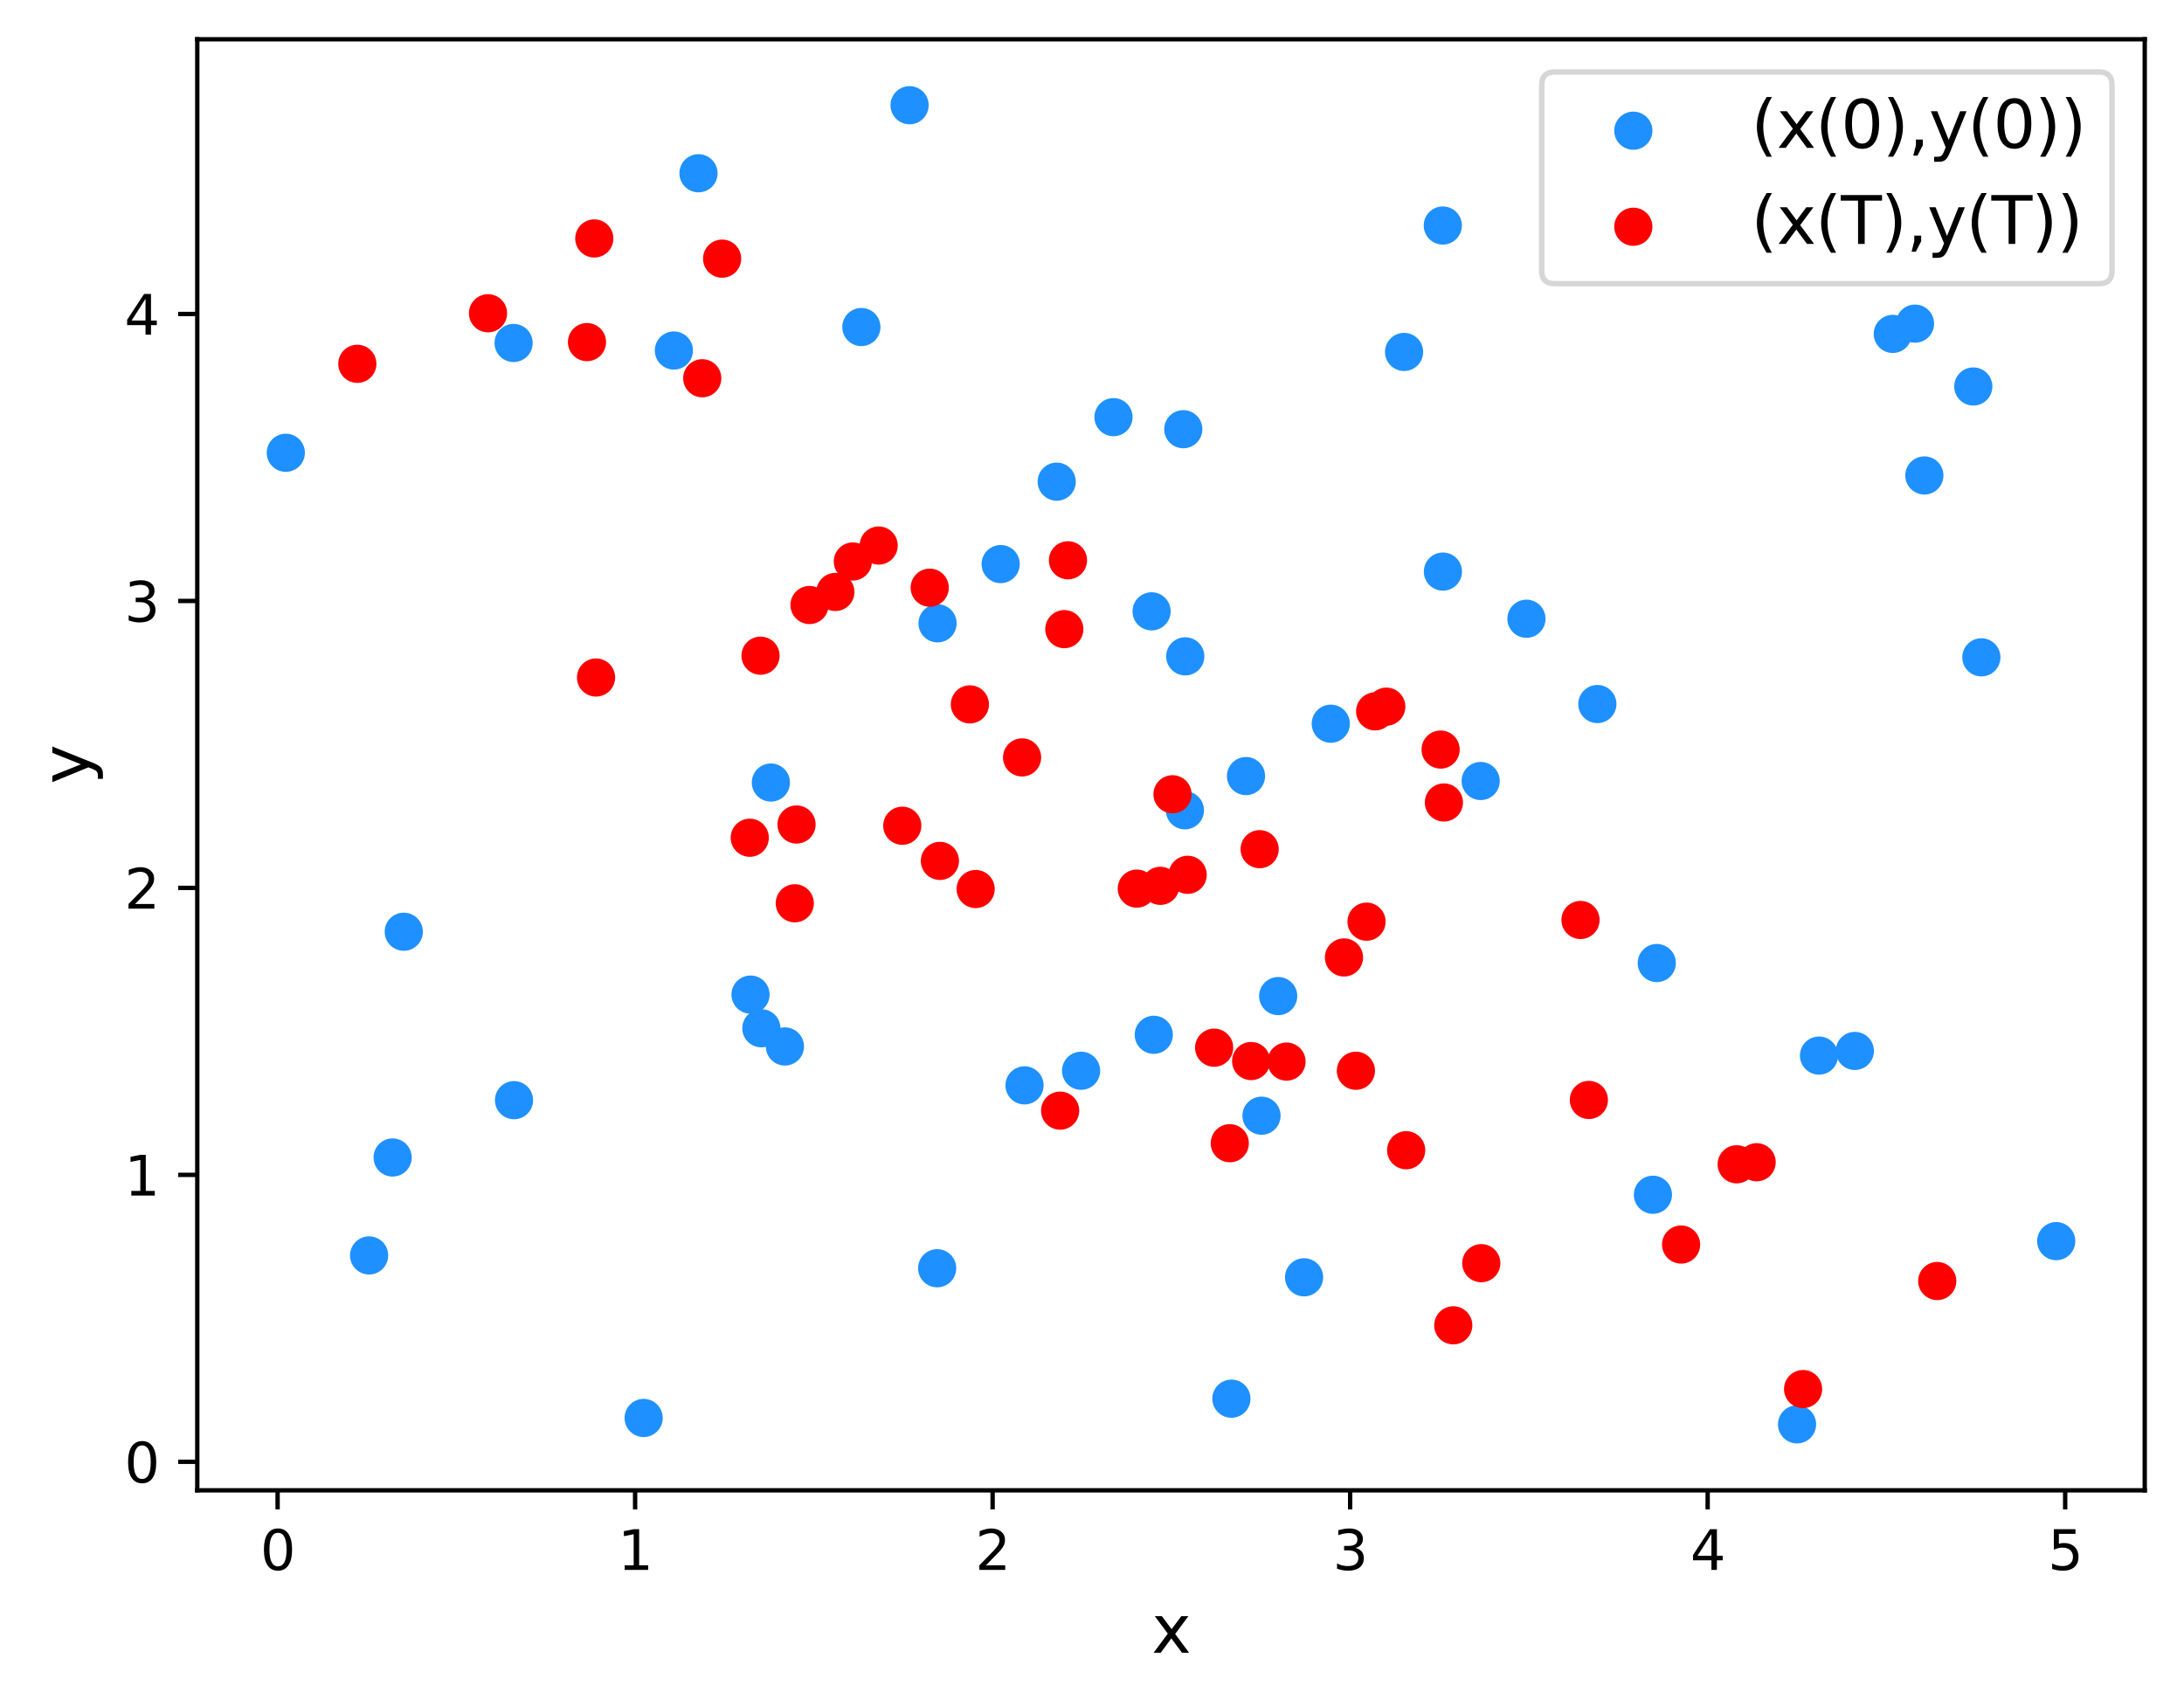 <?xml version="1.0" encoding="utf-8" standalone="no"?>
<!DOCTYPE svg PUBLIC "-//W3C//DTD SVG 1.1//EN"
  "http://www.w3.org/Graphics/SVG/1.1/DTD/svg11.dtd">
<svg xmlns:xlink="http://www.w3.org/1999/xlink" width="400.496pt" height="312.804pt" viewBox="0 0 400.496 312.804" xmlns="http://www.w3.org/2000/svg" version="1.1">
 <defs>
  <style type="text/css">*{stroke-linejoin: round; stroke-linecap: butt}</style>
 </defs>
 <g id="figure_1">
  <g id="patch_1">
   <path d="M 0 312.804 
L 400.496 312.804 
L 400.496 0 
L 0 0 
z
" style="fill: #ffffff"/>
  </g>
  <g id="axes_1">
   <g id="patch_2">
    <path d="M 36.176 273.312 
L 393.296 273.312 
L 393.296 7.2 
L 36.176 7.2 
z
" style="fill: #ffffff"/>
   </g>
   <g id="PathCollection_1">
    <defs>
     <path id="mcd04d8993f" d="M 0 3 
C 0.796 3 1.559 2.684 2.121 2.121 
C 2.684 1.559 3 0.796 3 0 
C 3 -0.796 2.684 -1.559 2.121 -2.121 
C 1.559 -2.684 0.796 -3 0 -3 
C -0.796 -3 -1.559 -2.684 -2.121 -2.121 
C -2.684 -1.559 -3 -0.796 -3 0 
C -3 0.796 -2.684 1.559 -2.121 2.121 
C -1.559 2.684 -0.796 3 0 3 
z
" style="stroke: #1e90ff"/>
    </defs>
    <g clip-path="url(#p346c3f3699)">
     <use xlink:href="#mcd04d8993f" x="363.337" y="120.55" style="fill: #1e90ff; stroke: #1e90ff"/>
     <use xlink:href="#mcd04d8993f" x="166.795" y="19.296" style="fill: #1e90ff; stroke: #1e90ff"/>
     <use xlink:href="#mcd04d8993f" x="204.19" y="76.501" style="fill: #1e90ff; stroke: #1e90ff"/>
     <use xlink:href="#mcd04d8993f" x="141.36" y="143.513" style="fill: #1e90ff; stroke: #1e90ff"/>
     <use xlink:href="#mcd04d8993f" x="292.919" y="129.117" style="fill: #1e90ff; stroke: #1e90ff"/>
     <use xlink:href="#mcd04d8993f" x="123.573" y="64.283" style="fill: #1e90ff; stroke: #1e90ff"/>
     <use xlink:href="#mcd04d8993f" x="198.246" y="196.37" style="fill: #1e90ff; stroke: #1e90ff"/>
     <use xlink:href="#mcd04d8993f" x="183.5" y="103.449" style="fill: #1e90ff; stroke: #1e90ff"/>
     <use xlink:href="#mcd04d8993f" x="244.033" y="132.725" style="fill: #1e90ff; stroke: #1e90ff"/>
     <use xlink:href="#mcd04d8993f" x="137.63" y="182.402" style="fill: #1e90ff; stroke: #1e90ff"/>
     <use xlink:href="#mcd04d8993f" x="211.578" y="189.772" style="fill: #1e90ff; stroke: #1e90ff"/>
     <use xlink:href="#mcd04d8993f" x="71.998" y="212.276" style="fill: #1e90ff; stroke: #1e90ff"/>
     <use xlink:href="#mcd04d8993f" x="234.39" y="182.676" style="fill: #1e90ff; stroke: #1e90ff"/>
     <use xlink:href="#mcd04d8993f" x="257.476" y="64.544" style="fill: #1e90ff; stroke: #1e90ff"/>
     <use xlink:href="#mcd04d8993f" x="303.817" y="176.613" style="fill: #1e90ff; stroke: #1e90ff"/>
     <use xlink:href="#mcd04d8993f" x="271.522" y="143.23" style="fill: #1e90ff; stroke: #1e90ff"/>
     <use xlink:href="#mcd04d8993f" x="225.812" y="256.511" style="fill: #1e90ff; stroke: #1e90ff"/>
     <use xlink:href="#mcd04d8993f" x="352.886" y="87.194" style="fill: #1e90ff; stroke: #1e90ff"/>
     <use xlink:href="#mcd04d8993f" x="333.565" y="193.588" style="fill: #1e90ff; stroke: #1e90ff"/>
     <use xlink:href="#mcd04d8993f" x="216.988" y="78.713" style="fill: #1e90ff; stroke: #1e90ff"/>
     <use xlink:href="#mcd04d8993f" x="217.288" y="148.6" style="fill: #1e90ff; stroke: #1e90ff"/>
     <use xlink:href="#mcd04d8993f" x="193.776" y="88.332" style="fill: #1e90ff; stroke: #1e90ff"/>
     <use xlink:href="#mcd04d8993f" x="94.182" y="62.898" style="fill: #1e90ff; stroke: #1e90ff"/>
     <use xlink:href="#mcd04d8993f" x="67.686" y="230.235" style="fill: #1e90ff; stroke: #1e90ff"/>
     <use xlink:href="#mcd04d8993f" x="351.171" y="59.353" style="fill: #1e90ff; stroke: #1e90ff"/>
     <use xlink:href="#mcd04d8993f" x="94.259" y="201.764" style="fill: #1e90ff; stroke: #1e90ff"/>
     <use xlink:href="#mcd04d8993f" x="347.094" y="61.236" style="fill: #1e90ff; stroke: #1e90ff"/>
     <use xlink:href="#mcd04d8993f" x="303.109" y="219.11" style="fill: #1e90ff; stroke: #1e90ff"/>
     <use xlink:href="#mcd04d8993f" x="211.176" y="112.116" style="fill: #1e90ff; stroke: #1e90ff"/>
     <use xlink:href="#mcd04d8993f" x="264.578" y="41.358" style="fill: #1e90ff; stroke: #1e90ff"/>
     <use xlink:href="#mcd04d8993f" x="329.537" y="261.216" style="fill: #1e90ff; stroke: #1e90ff"/>
     <use xlink:href="#mcd04d8993f" x="377.064" y="227.616" style="fill: #1e90ff; stroke: #1e90ff"/>
     <use xlink:href="#mcd04d8993f" x="171.923" y="114.313" style="fill: #1e90ff; stroke: #1e90ff"/>
     <use xlink:href="#mcd04d8993f" x="228.489" y="142.329" style="fill: #1e90ff; stroke: #1e90ff"/>
     <use xlink:href="#mcd04d8993f" x="187.876" y="199.049" style="fill: #1e90ff; stroke: #1e90ff"/>
     <use xlink:href="#mcd04d8993f" x="139.618" y="188.577" style="fill: #1e90ff; stroke: #1e90ff"/>
     <use xlink:href="#mcd04d8993f" x="279.915" y="113.471" style="fill: #1e90ff; stroke: #1e90ff"/>
     <use xlink:href="#mcd04d8993f" x="340.136" y="192.734" style="fill: #1e90ff; stroke: #1e90ff"/>
     <use xlink:href="#mcd04d8993f" x="143.937" y="191.916" style="fill: #1e90ff; stroke: #1e90ff"/>
     <use xlink:href="#mcd04d8993f" x="264.597" y="104.824" style="fill: #1e90ff; stroke: #1e90ff"/>
     <use xlink:href="#mcd04d8993f" x="361.859" y="70.878" style="fill: #1e90ff; stroke: #1e90ff"/>
     <use xlink:href="#mcd04d8993f" x="74.041" y="170.873" style="fill: #1e90ff; stroke: #1e90ff"/>
     <use xlink:href="#mcd04d8993f" x="128.089" y="31.775" style="fill: #1e90ff; stroke: #1e90ff"/>
     <use xlink:href="#mcd04d8993f" x="157.956" y="59.977" style="fill: #1e90ff; stroke: #1e90ff"/>
     <use xlink:href="#mcd04d8993f" x="231.332" y="204.613" style="fill: #1e90ff; stroke: #1e90ff"/>
     <use xlink:href="#mcd04d8993f" x="171.852" y="232.588" style="fill: #1e90ff; stroke: #1e90ff"/>
     <use xlink:href="#mcd04d8993f" x="239.139" y="234.25" style="fill: #1e90ff; stroke: #1e90ff"/>
     <use xlink:href="#mcd04d8993f" x="52.409" y="83.036" style="fill: #1e90ff; stroke: #1e90ff"/>
     <use xlink:href="#mcd04d8993f" x="217.352" y="120.37" style="fill: #1e90ff; stroke: #1e90ff"/>
     <use xlink:href="#mcd04d8993f" x="118.03" y="260.041" style="fill: #1e90ff; stroke: #1e90ff"/>
    </g>
   </g>
   <g id="PathCollection_2">
    <defs>
     <path id="m5ed06d0052" d="M 0 3 
C 0.796 3 1.559 2.684 2.121 2.121 
C 2.684 1.559 3 0.796 3 0 
C 3 -0.796 2.684 -1.559 2.121 -2.121 
C 1.559 -2.684 0.796 -3 0 -3 
C -0.796 -3 -1.559 -2.684 -2.121 -2.121 
C -2.684 -1.559 -3 -0.796 -3 0 
C -3 0.796 -2.684 1.559 -2.121 2.121 
C -1.559 2.684 -0.796 3 0 3 
z
" style="stroke: #ff0000"/>
    </defs>
    <g clip-path="url(#p346c3f3699)">
     <use xlink:href="#m5ed06d0052" x="289.829" y="168.717" style="fill: #ff0000; stroke: #ff0000"/>
     <use xlink:href="#m5ed06d0052" x="132.421" y="47.434" style="fill: #ff0000; stroke: #ff0000"/>
     <use xlink:href="#m5ed06d0052" x="161.129" y="100.049" style="fill: #ff0000; stroke: #ff0000"/>
     <use xlink:href="#m5ed06d0052" x="139.464" y="120.248" style="fill: #ff0000; stroke: #ff0000"/>
     <use xlink:href="#m5ed06d0052" x="250.591" y="169.028" style="fill: #ff0000; stroke: #ff0000"/>
     <use xlink:href="#m5ed06d0052" x="107.639" y="62.74" style="fill: #ff0000; stroke: #ff0000"/>
     <use xlink:href="#m5ed06d0052" x="229.431" y="194.588" style="fill: #ff0000; stroke: #ff0000"/>
     <use xlink:href="#m5ed06d0052" x="153.184" y="108.56" style="fill: #ff0000; stroke: #ff0000"/>
     <use xlink:href="#m5ed06d0052" x="217.793" y="160.433" style="fill: #ff0000; stroke: #ff0000"/>
     <use xlink:href="#m5ed06d0052" x="165.459" y="151.433" style="fill: #ff0000; stroke: #ff0000"/>
     <use xlink:href="#m5ed06d0052" x="235.919" y="194.69" style="fill: #ff0000; stroke: #ff0000"/>
     <use xlink:href="#m5ed06d0052" x="137.488" y="153.636" style="fill: #ff0000; stroke: #ff0000"/>
     <use xlink:href="#m5ed06d0052" x="248.64" y="196.369" style="fill: #ff0000; stroke: #ff0000"/>
     <use xlink:href="#m5ed06d0052" x="195.172" y="115.381" style="fill: #ff0000; stroke: #ff0000"/>
     <use xlink:href="#m5ed06d0052" x="291.363" y="201.723" style="fill: #ff0000; stroke: #ff0000"/>
     <use xlink:href="#m5ed06d0052" x="246.455" y="175.589" style="fill: #ff0000; stroke: #ff0000"/>
     <use xlink:href="#m5ed06d0052" x="266.495" y="243.054" style="fill: #ff0000; stroke: #ff0000"/>
     <use xlink:href="#m5ed06d0052" x="264.779" y="147.168" style="fill: #ff0000; stroke: #ff0000"/>
     <use xlink:href="#m5ed06d0052" x="318.468" y="213.522" style="fill: #ff0000; stroke: #ff0000"/>
     <use xlink:href="#m5ed06d0052" x="170.488" y="107.779" style="fill: #ff0000; stroke: #ff0000"/>
     <use xlink:href="#m5ed06d0052" x="208.463" y="162.965" style="fill: #ff0000; stroke: #ff0000"/>
     <use xlink:href="#m5ed06d0052" x="156.393" y="102.974" style="fill: #ff0000; stroke: #ff0000"/>
     <use xlink:href="#m5ed06d0052" x="89.49" y="57.449" style="fill: #ff0000; stroke: #ff0000"/>
     <use xlink:href="#m5ed06d0052" x="145.745" y="165.655" style="fill: #ff0000; stroke: #ff0000"/>
     <use xlink:href="#m5ed06d0052" x="254.213" y="129.596" style="fill: #ff0000; stroke: #ff0000"/>
     <use xlink:href="#m5ed06d0052" x="146.066" y="151.208" style="fill: #ff0000; stroke: #ff0000"/>
     <use xlink:href="#m5ed06d0052" x="252.17" y="130.461" style="fill: #ff0000; stroke: #ff0000"/>
     <use xlink:href="#m5ed06d0052" x="308.275" y="228.241" style="fill: #ff0000; stroke: #ff0000"/>
     <use xlink:href="#m5ed06d0052" x="177.854" y="129.178" style="fill: #ff0000; stroke: #ff0000"/>
     <use xlink:href="#m5ed06d0052" x="195.842" y="102.754" style="fill: #ff0000; stroke: #ff0000"/>
     <use xlink:href="#m5ed06d0052" x="330.644" y="254.745" style="fill: #ff0000; stroke: #ff0000"/>
     <use xlink:href="#m5ed06d0052" x="355.244" y="234.932" style="fill: #ff0000; stroke: #ff0000"/>
     <use xlink:href="#m5ed06d0052" x="148.448" y="110.954" style="fill: #ff0000; stroke: #ff0000"/>
     <use xlink:href="#m5ed06d0052" x="212.778" y="162.458" style="fill: #ff0000; stroke: #ff0000"/>
     <use xlink:href="#m5ed06d0052" x="222.646" y="192.137" style="fill: #ff0000; stroke: #ff0000"/>
     <use xlink:href="#m5ed06d0052" x="172.357" y="157.883" style="fill: #ff0000; stroke: #ff0000"/>
     <use xlink:href="#m5ed06d0052" x="230.991" y="155.733" style="fill: #ff0000; stroke: #ff0000"/>
     <use xlink:href="#m5ed06d0052" x="322.128" y="213.149" style="fill: #ff0000; stroke: #ff0000"/>
     <use xlink:href="#m5ed06d0052" x="178.911" y="163.041" style="fill: #ff0000; stroke: #ff0000"/>
     <use xlink:href="#m5ed06d0052" x="215.012" y="145.662" style="fill: #ff0000; stroke: #ff0000"/>
     <use xlink:href="#m5ed06d0052" x="264.178" y="137.464" style="fill: #ff0000; stroke: #ff0000"/>
     <use xlink:href="#m5ed06d0052" x="109.301" y="124.251" style="fill: #ff0000; stroke: #ff0000"/>
     <use xlink:href="#m5ed06d0052" x="108.979" y="43.732" style="fill: #ff0000; stroke: #ff0000"/>
     <use xlink:href="#m5ed06d0052" x="128.777" y="69.369" style="fill: #ff0000; stroke: #ff0000"/>
     <use xlink:href="#m5ed06d0052" x="257.862" y="210.943" style="fill: #ff0000; stroke: #ff0000"/>
     <use xlink:href="#m5ed06d0052" x="225.515" y="209.659" style="fill: #ff0000; stroke: #ff0000"/>
     <use xlink:href="#m5ed06d0052" x="271.633" y="231.657" style="fill: #ff0000; stroke: #ff0000"/>
     <use xlink:href="#m5ed06d0052" x="65.525" y="66.72" style="fill: #ff0000; stroke: #ff0000"/>
     <use xlink:href="#m5ed06d0052" x="187.426" y="138.905" style="fill: #ff0000; stroke: #ff0000"/>
     <use xlink:href="#m5ed06d0052" x="194.405" y="203.686" style="fill: #ff0000; stroke: #ff0000"/>
    </g>
   </g>
   <g id="matplotlib.axis_1">
    <g id="xtick_1">
     <g id="line2d_1">
      <defs>
       <path id="m930cf359f6" d="M 0 0 
L 0 3.5 
" style="stroke: #000000; stroke-width: 0.8"/>
      </defs>
      <g>
       <use xlink:href="#m930cf359f6" x="50.904" y="273.312" style="stroke: #000000; stroke-width: 0.8"/>
      </g>
     </g>
     <g id="text_1">
      <!-- 0 -->
      <g transform="translate(47.723 287.91) scale(0.1 -0.1)">
       <defs>
        <path id="DejaVuSans-30" d="M 2034 4250 
Q 1547 4250 1301 3770 
Q 1056 3291 1056 2328 
Q 1056 1369 1301 889 
Q 1547 409 2034 409 
Q 2525 409 2770 889 
Q 3016 1369 3016 2328 
Q 3016 3291 2770 3770 
Q 2525 4250 2034 4250 
z
M 2034 4750 
Q 2819 4750 3233 4129 
Q 3647 3509 3647 2328 
Q 3647 1150 3233 529 
Q 2819 -91 2034 -91 
Q 1250 -91 836 529 
Q 422 1150 422 2328 
Q 422 3509 836 4129 
Q 1250 4750 2034 4750 
z
" transform="scale(0.016)"/>
       </defs>
       <use xlink:href="#DejaVuSans-30"/>
      </g>
     </g>
    </g>
    <g id="xtick_2">
     <g id="line2d_2">
      <g>
       <use xlink:href="#m930cf359f6" x="116.465" y="273.312" style="stroke: #000000; stroke-width: 0.8"/>
      </g>
     </g>
     <g id="text_2">
      <!-- 1 -->
      <g transform="translate(113.283 287.91) scale(0.1 -0.1)">
       <defs>
        <path id="DejaVuSans-31" d="M 794 531 
L 1825 531 
L 1825 4091 
L 703 3866 
L 703 4441 
L 1819 4666 
L 2450 4666 
L 2450 531 
L 3481 531 
L 3481 0 
L 794 0 
L 794 531 
z
" transform="scale(0.016)"/>
       </defs>
       <use xlink:href="#DejaVuSans-31"/>
      </g>
     </g>
    </g>
    <g id="xtick_3">
     <g id="line2d_3">
      <g>
       <use xlink:href="#m930cf359f6" x="182.025" y="273.312" style="stroke: #000000; stroke-width: 0.8"/>
      </g>
     </g>
     <g id="text_3">
      <!-- 2 -->
      <g transform="translate(178.844 287.91) scale(0.1 -0.1)">
       <defs>
        <path id="DejaVuSans-32" d="M 1228 531 
L 3431 531 
L 3431 0 
L 469 0 
L 469 531 
Q 828 903 1448 1529 
Q 2069 2156 2228 2338 
Q 2531 2678 2651 2914 
Q 2772 3150 2772 3378 
Q 2772 3750 2511 3984 
Q 2250 4219 1831 4219 
Q 1534 4219 1204 4116 
Q 875 4013 500 3803 
L 500 4441 
Q 881 4594 1212 4672 
Q 1544 4750 1819 4750 
Q 2544 4750 2975 4387 
Q 3406 4025 3406 3419 
Q 3406 3131 3298 2873 
Q 3191 2616 2906 2266 
Q 2828 2175 2409 1742 
Q 1991 1309 1228 531 
z
" transform="scale(0.016)"/>
       </defs>
       <use xlink:href="#DejaVuSans-32"/>
      </g>
     </g>
    </g>
    <g id="xtick_4">
     <g id="line2d_4">
      <g>
       <use xlink:href="#m930cf359f6" x="247.586" y="273.312" style="stroke: #000000; stroke-width: 0.8"/>
      </g>
     </g>
     <g id="text_4">
      <!-- 3 -->
      <g transform="translate(244.404 287.91) scale(0.1 -0.1)">
       <defs>
        <path id="DejaVuSans-33" d="M 2597 2516 
Q 3050 2419 3304 2112 
Q 3559 1806 3559 1356 
Q 3559 666 3084 287 
Q 2609 -91 1734 -91 
Q 1441 -91 1130 -33 
Q 819 25 488 141 
L 488 750 
Q 750 597 1062 519 
Q 1375 441 1716 441 
Q 2309 441 2620 675 
Q 2931 909 2931 1356 
Q 2931 1769 2642 2001 
Q 2353 2234 1838 2234 
L 1294 2234 
L 1294 2753 
L 1863 2753 
Q 2328 2753 2575 2939 
Q 2822 3125 2822 3475 
Q 2822 3834 2567 4026 
Q 2313 4219 1838 4219 
Q 1578 4219 1281 4162 
Q 984 4106 628 3988 
L 628 4550 
Q 988 4650 1302 4700 
Q 1616 4750 1894 4750 
Q 2613 4750 3031 4423 
Q 3450 4097 3450 3541 
Q 3450 3153 3228 2886 
Q 3006 2619 2597 2516 
z
" transform="scale(0.016)"/>
       </defs>
       <use xlink:href="#DejaVuSans-33"/>
      </g>
     </g>
    </g>
    <g id="xtick_5">
     <g id="line2d_5">
      <g>
       <use xlink:href="#m930cf359f6" x="313.146" y="273.312" style="stroke: #000000; stroke-width: 0.8"/>
      </g>
     </g>
     <g id="text_5">
      <!-- 4 -->
      <g transform="translate(309.965 287.91) scale(0.1 -0.1)">
       <defs>
        <path id="DejaVuSans-34" d="M 2419 4116 
L 825 1625 
L 2419 1625 
L 2419 4116 
z
M 2253 4666 
L 3047 4666 
L 3047 1625 
L 3713 1625 
L 3713 1100 
L 3047 1100 
L 3047 0 
L 2419 0 
L 2419 1100 
L 313 1100 
L 313 1709 
L 2253 4666 
z
" transform="scale(0.016)"/>
       </defs>
       <use xlink:href="#DejaVuSans-34"/>
      </g>
     </g>
    </g>
    <g id="xtick_6">
     <g id="line2d_6">
      <g>
       <use xlink:href="#m930cf359f6" x="378.706" y="273.312" style="stroke: #000000; stroke-width: 0.8"/>
      </g>
     </g>
     <g id="text_6">
      <!-- 5 -->
      <g transform="translate(375.525 287.91) scale(0.1 -0.1)">
       <defs>
        <path id="DejaVuSans-35" d="M 691 4666 
L 3169 4666 
L 3169 4134 
L 1269 4134 
L 1269 2991 
Q 1406 3038 1543 3061 
Q 1681 3084 1819 3084 
Q 2600 3084 3056 2656 
Q 3513 2228 3513 1497 
Q 3513 744 3044 326 
Q 2575 -91 1722 -91 
Q 1428 -91 1123 -41 
Q 819 9 494 109 
L 494 744 
Q 775 591 1075 516 
Q 1375 441 1709 441 
Q 2250 441 2565 725 
Q 2881 1009 2881 1497 
Q 2881 1984 2565 2268 
Q 2250 2553 1709 2553 
Q 1456 2553 1204 2497 
Q 953 2441 691 2322 
L 691 4666 
z
" transform="scale(0.016)"/>
       </defs>
       <use xlink:href="#DejaVuSans-35"/>
      </g>
     </g>
    </g>
    <g id="text_7">
     <!-- x -->
     <g transform="translate(211.185 303.108) scale(0.12 -0.12)">
      <defs>
       <path id="DejaVuSans-78" d="M 3513 3500 
L 2247 1797 
L 3578 0 
L 2900 0 
L 1881 1375 
L 863 0 
L 184 0 
L 1544 1831 
L 300 3500 
L 978 3500 
L 1906 2253 
L 2834 3500 
L 3513 3500 
z
" transform="scale(0.016)"/>
      </defs>
      <use xlink:href="#DejaVuSans-78"/>
     </g>
    </g>
   </g>
   <g id="matplotlib.axis_2">
    <g id="ytick_1">
     <g id="line2d_7">
      <defs>
       <path id="m47dd2d655d" d="M 0 0 
L -3.5 0 
" style="stroke: #000000; stroke-width: 0.8"/>
      </defs>
      <g>
       <use xlink:href="#m47dd2d655d" x="36.176" y="268.085" style="stroke: #000000; stroke-width: 0.8"/>
      </g>
     </g>
     <g id="text_8">
      <!-- 0 -->
      <g transform="translate(22.814 271.884) scale(0.1 -0.1)">
       <use xlink:href="#DejaVuSans-30"/>
      </g>
     </g>
    </g>
    <g id="ytick_2">
     <g id="line2d_8">
      <g>
       <use xlink:href="#m47dd2d655d" x="36.176" y="215.459" style="stroke: #000000; stroke-width: 0.8"/>
      </g>
     </g>
     <g id="text_9">
      <!-- 1 -->
      <g transform="translate(22.814 219.258) scale(0.1 -0.1)">
       <use xlink:href="#DejaVuSans-31"/>
      </g>
     </g>
    </g>
    <g id="ytick_3">
     <g id="line2d_9">
      <g>
       <use xlink:href="#m47dd2d655d" x="36.176" y="162.834" style="stroke: #000000; stroke-width: 0.8"/>
      </g>
     </g>
     <g id="text_10">
      <!-- 2 -->
      <g transform="translate(22.814 166.633) scale(0.1 -0.1)">
       <use xlink:href="#DejaVuSans-32"/>
      </g>
     </g>
    </g>
    <g id="ytick_4">
     <g id="line2d_10">
      <g>
       <use xlink:href="#m47dd2d655d" x="36.176" y="110.208" style="stroke: #000000; stroke-width: 0.8"/>
      </g>
     </g>
     <g id="text_11">
      <!-- 3 -->
      <g transform="translate(22.814 114.008) scale(0.1 -0.1)">
       <use xlink:href="#DejaVuSans-33"/>
      </g>
     </g>
    </g>
    <g id="ytick_5">
     <g id="line2d_11">
      <g>
       <use xlink:href="#m47dd2d655d" x="36.176" y="57.583" style="stroke: #000000; stroke-width: 0.8"/>
      </g>
     </g>
     <g id="text_12">
      <!-- 4 -->
      <g transform="translate(22.814 61.382) scale(0.1 -0.1)">
       <use xlink:href="#DejaVuSans-34"/>
      </g>
     </g>
    </g>
    <g id="text_13">
     <!-- y -->
     <g transform="translate(16.318 143.807) rotate(-90) scale(0.12 -0.12)">
      <defs>
       <path id="DejaVuSans-79" d="M 2059 -325 
Q 1816 -950 1584 -1140 
Q 1353 -1331 966 -1331 
L 506 -1331 
L 506 -850 
L 844 -850 
Q 1081 -850 1212 -737 
Q 1344 -625 1503 -206 
L 1606 56 
L 191 3500 
L 800 3500 
L 1894 763 
L 2988 3500 
L 3597 3500 
L 2059 -325 
z
" transform="scale(0.016)"/>
      </defs>
      <use xlink:href="#DejaVuSans-79"/>
     </g>
    </g>
   </g>
   <g id="patch_3">
    <path d="M 36.176 273.312 
L 36.176 7.2 
" style="fill: none; stroke: #000000; stroke-width: 0.8; stroke-linejoin: miter; stroke-linecap: square"/>
   </g>
   <g id="patch_4">
    <path d="M 393.296 273.312 
L 393.296 7.2 
" style="fill: none; stroke: #000000; stroke-width: 0.8; stroke-linejoin: miter; stroke-linecap: square"/>
   </g>
   <g id="patch_5">
    <path d="M 36.176 273.312 
L 393.296 273.312 
" style="fill: none; stroke: #000000; stroke-width: 0.8; stroke-linejoin: miter; stroke-linecap: square"/>
   </g>
   <g id="patch_6">
    <path d="M 36.176 7.2 
L 393.296 7.2 
" style="fill: none; stroke: #000000; stroke-width: 0.8; stroke-linejoin: miter; stroke-linecap: square"/>
   </g>
   <g id="legend_1">
    <g id="patch_7">
     <path d="M 285.116 52.028 
L 384.896 52.028 
Q 387.296 52.028 387.296 49.627 
L 387.296 15.6 
Q 387.296 13.2 384.896 13.2 
L 285.116 13.2 
Q 282.716 13.2 282.716 15.6 
L 282.716 49.627 
Q 282.716 52.028 285.116 52.028 
z
" style="fill: #ffffff; opacity: 0.8; stroke: #cccccc; stroke-linejoin: miter"/>
    </g>
    <g id="PathCollection_3">
     <g>
      <use xlink:href="#mcd04d8993f" x="299.516" y="23.968" style="fill: #1e90ff; stroke: #1e90ff"/>
     </g>
    </g>
    <g id="text_14">
     <!-- (x(0),y(0)) -->
     <g transform="translate(321.116 27.118) scale(0.12 -0.12)">
      <defs>
       <path id="DejaVuSans-28" d="M 1984 4856 
Q 1566 4138 1362 3434 
Q 1159 2731 1159 2009 
Q 1159 1288 1364 580 
Q 1569 -128 1984 -844 
L 1484 -844 
Q 1016 -109 783 600 
Q 550 1309 550 2009 
Q 550 2706 781 3412 
Q 1013 4119 1484 4856 
L 1984 4856 
z
" transform="scale(0.016)"/>
       <path id="DejaVuSans-29" d="M 513 4856 
L 1013 4856 
Q 1481 4119 1714 3412 
Q 1947 2706 1947 2009 
Q 1947 1309 1714 600 
Q 1481 -109 1013 -844 
L 513 -844 
Q 928 -128 1133 580 
Q 1338 1288 1338 2009 
Q 1338 2731 1133 3434 
Q 928 4138 513 4856 
z
" transform="scale(0.016)"/>
       <path id="DejaVuSans-2c" d="M 750 794 
L 1409 794 
L 1409 256 
L 897 -744 
L 494 -744 
L 750 256 
L 750 794 
z
" transform="scale(0.016)"/>
      </defs>
      <use xlink:href="#DejaVuSans-28"/>
      <use xlink:href="#DejaVuSans-78" x="39.014"/>
      <use xlink:href="#DejaVuSans-28" x="98.193"/>
      <use xlink:href="#DejaVuSans-30" x="137.207"/>
      <use xlink:href="#DejaVuSans-29" x="200.83"/>
      <use xlink:href="#DejaVuSans-2c" x="239.844"/>
      <use xlink:href="#DejaVuSans-79" x="271.631"/>
      <use xlink:href="#DejaVuSans-28" x="330.811"/>
      <use xlink:href="#DejaVuSans-30" x="369.824"/>
      <use xlink:href="#DejaVuSans-29" x="433.447"/>
      <use xlink:href="#DejaVuSans-29" x="472.461"/>
     </g>
    </g>
    <g id="PathCollection_4">
     <g>
      <use xlink:href="#m5ed06d0052" x="299.516" y="41.582" style="fill: #ff0000; stroke: #ff0000"/>
     </g>
    </g>
    <g id="text_15">
     <!-- (x(T),y(T)) -->
     <g transform="translate(321.116 44.732) scale(0.12 -0.12)">
      <defs>
       <path id="DejaVuSans-54" d="M -19 4666 
L 3928 4666 
L 3928 4134 
L 2272 4134 
L 2272 0 
L 1638 0 
L 1638 4134 
L -19 4134 
L -19 4666 
z
" transform="scale(0.016)"/>
      </defs>
      <use xlink:href="#DejaVuSans-28"/>
      <use xlink:href="#DejaVuSans-78" x="39.014"/>
      <use xlink:href="#DejaVuSans-28" x="98.193"/>
      <use xlink:href="#DejaVuSans-54" x="137.207"/>
      <use xlink:href="#DejaVuSans-29" x="198.291"/>
      <use xlink:href="#DejaVuSans-2c" x="237.305"/>
      <use xlink:href="#DejaVuSans-79" x="269.092"/>
      <use xlink:href="#DejaVuSans-28" x="328.271"/>
      <use xlink:href="#DejaVuSans-54" x="367.285"/>
      <use xlink:href="#DejaVuSans-29" x="428.369"/>
      <use xlink:href="#DejaVuSans-29" x="467.383"/>
     </g>
    </g>
   </g>
  </g>
 </g>
 <defs>
  <clipPath id="p346c3f3699">
   <rect x="36.176" y="7.2" width="357.12" height="266.112"/>
  </clipPath>
 </defs>
</svg>
